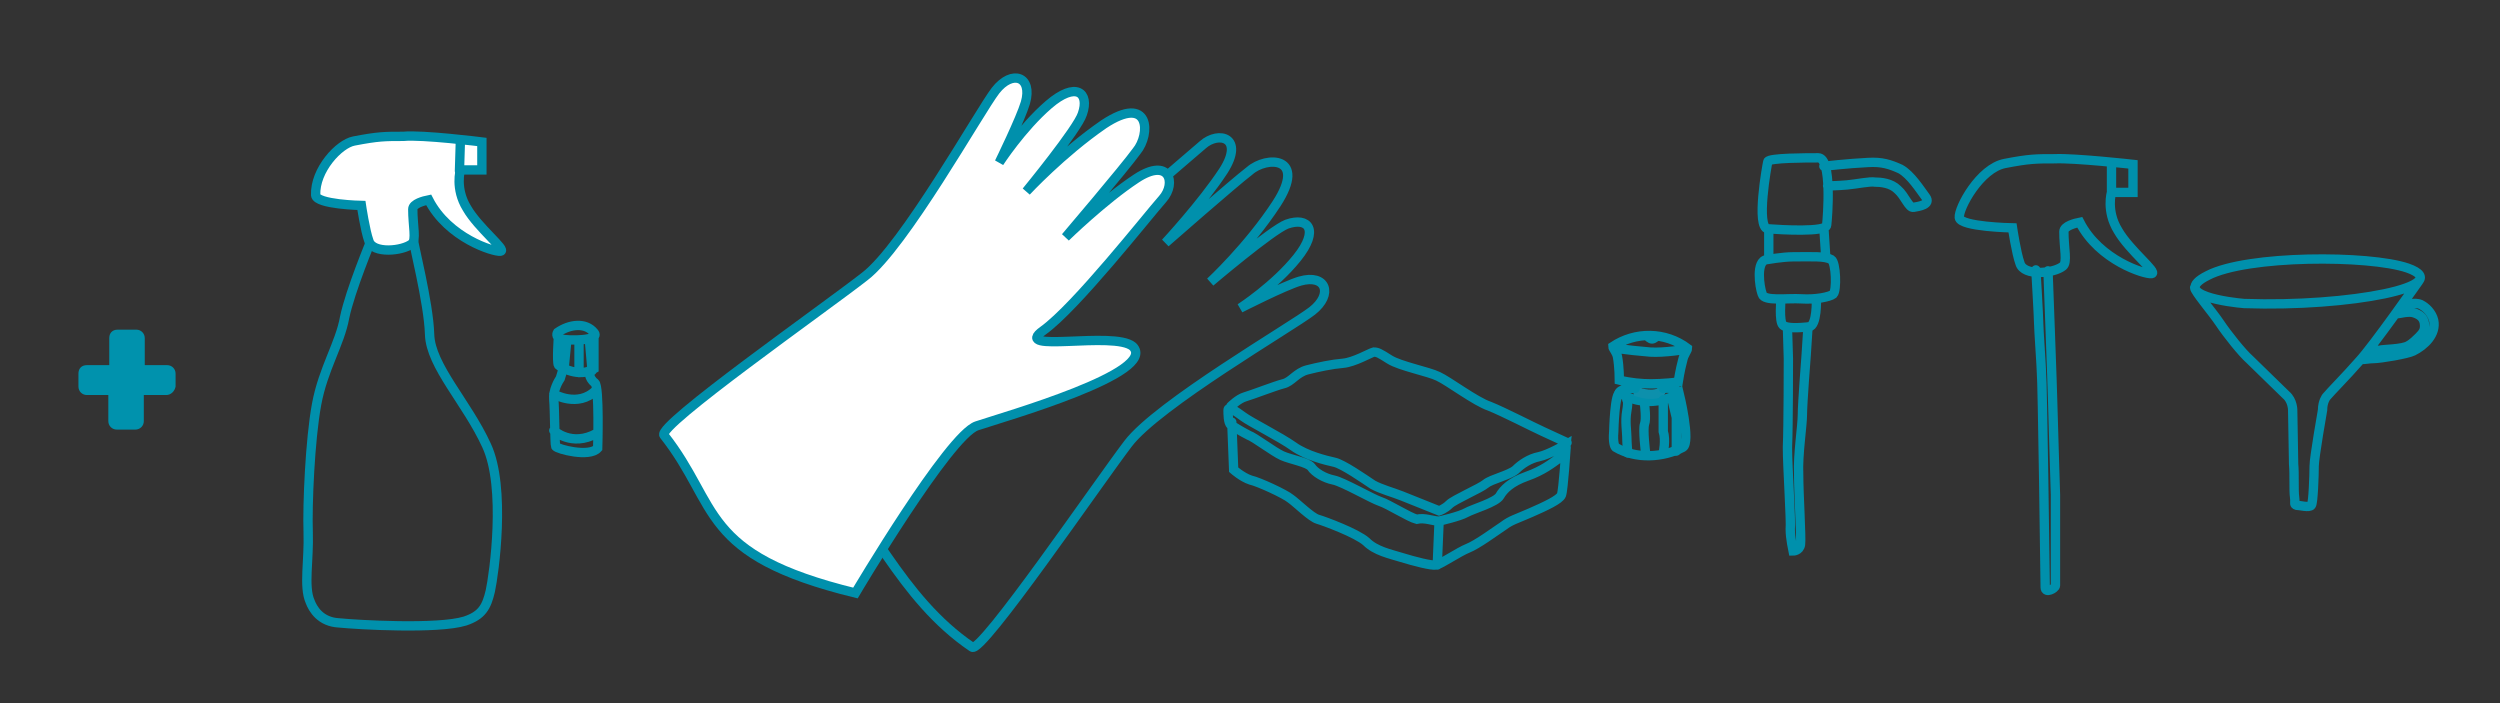 <?xml version="1.0" encoding="utf-8"?>
<!-- Generator: Adobe Illustrator 21.0.2, SVG Export Plug-In . SVG Version: 6.00 Build 0)  -->
<svg version="1.1" id="Ebene_1" xmlns="http://www.w3.org/2000/svg" xmlns:xlink="http://www.w3.org/1999/xlink" x="0px" y="0px"
	 viewBox="0 0 267.7 75.3" style="enable-background:new 0 0 267.7 75.3;" xml:space="preserve">
<rect x="0" y="0" width="267.7" height="75.3" fill="#333333" stroke="none"/>
<style type="text/css">
	.st0{fill:none;stroke:#0090AC;stroke-linecap:round;stroke-miterlimit:10;}
	.st1{fill:#FFFFFF;}
	.st2{fill:none;stroke:#0D90AC;stroke-miterlimit:10;}
	.st3{fill:none;}
	.st4{fill:#0092AD;}
	.st5{clip-path:url(#SVGID_2_);fill:none;stroke:#0092AD;stroke-linecap:round;stroke-miterlimit:10;}
	.st6{clip-path:url(#SVGID_4_);fill:none;stroke:#0091AD;stroke-linecap:round;stroke-miterlimit:10;}
	.st7{clip-path:url(#SVGID_4_);fill:none;stroke:#0091AD;stroke-miterlimit:10;}
	.st8{clip-path:url(#SVGID_4_);fill:#FFFFFF;}
	.st9{clip-path:url(#SVGID_6_);fill:none;stroke:#0090AC;stroke-linecap:round;stroke-miterlimit:10;}
	.st10{clip-path:url(#SVGID_6_);fill:#FFFFFF;}
	.st11{clip-path:url(#SVGID_6_);fill:none;stroke:#D3AB7B;stroke-miterlimit:10;}
	.st12{clip-path:url(#SVGID_12_);fill:none;stroke:#0090AC;stroke-linecap:round;stroke-miterlimit:10;}
	.st13{clip-path:url(#SVGID_12_);fill:none;stroke:#0090AC;stroke-linecap:round;}
	.st14{clip-path:url(#SVGID_12_);fill:#FFFFFF;}
	.st15{fill:none;stroke:#D3AB7B;stroke-miterlimit:10;}
	.st16{clip-path:url(#SVGID_14_);fill:none;stroke:#0090AC;stroke-width:1.046;stroke-miterlimit:10;}
	.st17{clip-path:url(#SVGID_16_);fill:none;stroke:#0090AC;stroke-linecap:round;stroke-miterlimit:10;}
	.st18{clip-path:url(#SVGID_16_);fill:#FFFFFF;}
	.st19{clip-path:url(#SVGID_18_);}
	.st20{clip-path:url(#SVGID_18_);fill:#FFFFFF;}
	.st21{clip-path:url(#SVGID_18_);fill:none;stroke:#0090AC;stroke-linecap:round;stroke-miterlimit:10;}
	.st22{clip-path:url(#SVGID_20_);fill:none;stroke:#0090AC;stroke-linecap:round;stroke-miterlimit:10;}
	.st23{clip-path:url(#SVGID_20_);fill:none;stroke:#0090AC;stroke-linecap:round;}
	.st24{clip-path:url(#SVGID_20_);fill:#FFFFFF;}
	.st25{clip-path:url(#SVGID_22_);fill:none;stroke:#0090AC;stroke-width:1.046;stroke-miterlimit:10;}
	.st26{clip-path:url(#SVGID_24_);fill:none;stroke:#0090AC;stroke-linecap:round;stroke-miterlimit:10;}
	.st27{clip-path:url(#SVGID_24_);fill:#FFFFFF;}
	.st28{clip-path:url(#SVGID_26_);}
	.st29{clip-path:url(#SVGID_26_);fill:#FFFFFF;}
	.st30{clip-path:url(#SVGID_26_);fill:none;stroke:#0090AC;stroke-linecap:round;stroke-miterlimit:10;}
	
		.st31{clip-path:url(#SVGID_30_);fill:none;stroke:#0092AD;stroke-width:1.664;stroke-linecap:round;stroke-linejoin:round;stroke-miterlimit:10;}
</style>
<g>
	<path class="st0" d="M87.1,49c0,0,16.7-10.2,17.7-13.3c1-3,5.4-19.6,8.3-16.8c1.8,2-0.6,13.1,1.8,9.6c2.5-3.5,12.1-11.4,13.9-13
		c1.7-1.5,4.5-0.8,2.2,2.8c-2.3,3.5-6.2,7.7-6.2,7.7s7.3-6.4,9-7.7c1.8-1.6,6.2-1.6,2.9,3.5c-3,4.6-7.1,8.4-7.1,8.4s6.6-5.6,8.2-6.2
		c2.3-0.8,3.5,0.6,1.1,3.6c-2.4,3-6.1,5.4-6.1,5.4s4.7-2.4,6.4-2.9c2.8-0.8,3.6,1.4,1.3,3.2c-2.2,1.7-16.5,10-19.7,14.2
		c-3.2,4.2-15.7,22.5-16.7,21.8C96.3,64,93.2,55.3,87.1,49z M131.8,43.5c0,0,0.8-0.8,1.5-1c0.7-0.2,3.3-1.2,4.1-1.4
		c0.9-0.2,1.4-1.2,2.6-1.5c1.2-0.3,2.6-0.6,3.8-0.7s2.9-1.1,3.3-1.2c0.4,0,0.6,0.1,1.7,0.8c1.1,0.7,4.2,1.3,5.2,1.8
		c1.1,0.5,4,2.7,5.5,3.2c1.5,0.6,4.6,2.2,5.7,2.7c1.1,0.5,2.6,1.2,2.6,1.2 M154.1,55.8l-0.2,4.7 M131.9,45.2l0.2,5.1
		c0,0,0.9,0.8,1.8,1.1c0.9,0.2,3.7,1.5,4.3,2c0.7,0.5,2.2,2,2.9,2.2c0.7,0.2,4.2,1.5,5.2,2.4c1,1,2.5,1.3,3.8,1.7
		c1.3,0.4,3.2,0.9,3.7,0.8c0.5-0.1,2.4-1.4,3.4-1.8s2.9-1.8,3.8-2.4c0.8-0.6,1.3-0.7,2.9-1.4c1.6-0.7,3.1-1.4,3.3-1.9
		c0.2-0.5,0.5-5.1,0.5-5.1 M154.1,55.8c0,0,2.2-0.5,2.9-0.9c0.7-0.4,3.2-1.1,3.6-1.8c0.4-0.7,1.2-1.5,2.9-2.1s2.7-1.4,3.4-1.9
		c0.7-0.5,0.8-1.5,0.8-1.5s-1.9,1.1-2.9,1.3c-1,0.2-1.9,0.8-2.5,1.4c-0.7,0.6-2.6,1-3.2,1.5c-0.6,0.5-3.4,1.7-3.9,2.2
		c-0.5,0.5-1.1,0.7-1.1,0.7s-3-1.2-4-1.6s-2.2-0.7-3.1-1.2c-0.9-0.6-3.2-2.2-4.1-2.4c-0.9-0.2-3-0.7-4.4-1.7c-1.4-1-4.6-2.6-5.4-3.2
		c-0.8-0.6-1.6-1.1-1.6-0.7c0,0.4,0,1.4,0.3,1.6c0.3,0.2,1.3,0.8,1.9,1.1c0.6,0.2,2.7,1.8,3.6,2.2c0.9,0.4,2.7,0.7,3.1,1.2
		c0.4,0.6,1.4,1.2,2.4,1.4c1,0.2,4.1,2,5,2.3c0.9,0.3,3.1,1.7,3.9,1.9C152.6,55.4,153.4,55.8,154.1,55.8z M193.6,35l-0.2,3.1
		c0,0-0.4,5.1-0.4,6.3c0,1.2-0.5,4.3-0.4,6.4c0,2.1,0.3,6.8,0.2,7.5c-0.1,0.7-0.8,0.7-0.8,0.7s-0.3-1.4-0.3-2.3
		c0.1-0.9-0.3-6.6-0.3-8.8c0.1-2.2,0.1-9.5,0.1-9.5l-0.1-3.3 M195.7,19.9c0,0,1,0,2.1-0.1c1.1-0.1,2.4-0.4,3-0.3
		c0.6,0,1.7,0.1,2.4,0.8c0.8,0.7,1.2,2,1.7,1.9c0.6-0.1,1.9-0.3,1.3-1.1c-0.6-0.8-1.6-2.4-2.7-3c-1.1-0.5-2-0.8-3.5-0.7
		c-2.1,0.1-4.7,0.4-4.7,0.4 M194.5,32c0,0,0.1,2.9-0.8,3c-1,0.1-2.4,0.2-2.8-0.2c-0.4-0.4-0.2-2.7-0.2-2.7 M189.4,27.7l0-3.1
		 M195.5,27.5l-0.2-3.1 M189.2,27.8c0,0,1.7-0.3,2.8-0.3c2.1,0,3.4-0.1,4.1,0.3c0.5,0.3,0.6,3.3,0.2,3.7c-0.4,0.3-1.9,0.6-3.4,0.5
		c-1.5-0.1-4,0.3-4.2-0.5C188.4,30.7,188,27.9,189.2,27.8z M194.7,16.9c-1.2,0-5.3,0-5.4,0.4c-0.1,0.4-1.3,7.1,0,7.2
		c1.3,0.1,6.3,0.4,6.3-0.4C195.7,23.3,196.2,16.9,194.7,16.9z M259,30.1c0,0-4.9,7-6.4,8.6c-1.4,1.6-3,3.2-3.5,3.8
		c0,0-0.4,0.5-0.4,1.4c0,0-0.9,5.1-0.9,6s-0.1,4-0.3,4.2c-0.2,0.3-1.3,0-1.6,0c-0.3-0.1-0.1-0.2-0.2-0.9c-0.1-0.7,0-2.5-0.1-3.5
		l-0.1-5.8c0,0,0-1-0.7-1.6c-0.6-0.6-3.2-3.1-3.9-3.8c-0.8-0.7-2.4-2.7-3.2-3.9c-0.8-1.2-2.7-3.4-2.7-3.8 M257.3,32.7
		c0.2,0,1.2-0.4,1.9-0.1c0.6,0.3,1.2,0.9,1.4,1.7c0.3,1.5-1,2.7-2.2,3.3c-0.6,0.3-3.5,0.8-4.3,0.8c-0.4,0-0.8,0.1-1.3,0.1
		 M256.7,33.6c0.2,0,1.2-0.3,1.8-0.1c0.6,0.2,1,0.5,1.1,1.1c0.1,0.7-0.1,1-0.6,1.5c-0.2,0.2-0.7,0.7-1.1,0.9
		c-0.6,0.4-2.8,0.4-3.1,0.5c-0.2,0-0.7,0.1-1.1,0.2 M257.8,28.7c-4.1-1.4-17.2-1.4-21.4,0.8c-4.2,2.1,2.6,2.9,3.9,3
		C251.6,32.9,263.2,30.6,257.8,28.7z M226.1,20.7l0-3.2 M228.4,17.6l0,3l-2.3,0c0,0-0.6,2,0.7,4.1c1.2,2.1,4.3,4.5,3.6,4.6
		c-0.7,0.1-5.6-1.4-7.7-5.5c-0.5,0.1-1.7,0.4-1.7,1c0,1.8,0.4,3.3-0.1,3.7c-1,0.8-4.2,1.1-4.6-0.3c-0.4-1.1-0.8-3.8-0.8-3.8
		s-5.6-0.1-5.7-1.1c-0.1-1,2.2-5.3,4.9-5.8c2.6-0.5,3.3-0.5,5.3-0.5C222.1,16.9,228.4,17.6,228.4,17.6z M219.3,29
		c0,0,0.5,13.3,0.5,14c0,0.7,0.3,9.6,0.3,10c0,0.5,0,9.4,0,9.7c0,0.3-1.1,0.9-1.1,0.2c0-0.7-0.3-22.5-0.4-23c0-0.5-0.3-4.7-0.3-5.3
		c0-0.6-0.3-5.7-0.3-5.7"/>
	<path class="st1" d="M91.6,63.5c0,0,10-16.9,13-17.9c3-1,19.5-5.7,16.7-8.5c-2-1.7-13.1,0.8-9.6-1.7c3.5-2.5,11.2-12.3,12.8-14.1
		c1.5-1.7,0.7-4.5-2.8-2.2c-3.5,2.3-7.6,6.3-7.6,6.3s6.3-7.4,7.6-9.2c1.5-1.8,1.5-6.2-3.5-2.9c-4.5,3.1-8.3,7.2-8.3,7.2
		s5.5-6.7,6-8.3c0.8-2.3-0.7-3.5-3.6-1c-2.9,2.5-5.3,6.2-5.3,6.2s2.3-4.7,2.8-6.4c0.8-2.8-1.4-3.6-3.2-1.3
		c-1.7,2.2-9.8,16.7-14,19.9c-4.2,3.3-22.3,16-21.5,17C77.1,54.2,74.8,59.4,91.6,63.5"/>
	<path class="st0" d="M91.6,63.5c0,0,10-16.9,13-17.9c3-1,19.5-5.7,16.7-8.5c-2-1.7-13.1,0.8-9.6-1.7c3.5-2.5,11.2-12.3,12.8-14.1
		c1.5-1.7,0.7-4.5-2.8-2.2c-3.5,2.3-7.6,6.3-7.6,6.3s6.3-7.4,7.6-9.2c1.5-1.8,1.5-6.2-3.5-2.9c-4.5,3.1-8.3,7.2-8.3,7.2
		s5.5-6.7,6-8.3c0.8-2.3-0.7-3.5-3.6-1c-2.9,2.5-5.3,6.2-5.3,6.2s2.3-4.7,2.8-6.4c0.8-2.8-1.4-3.6-3.2-1.3
		c-1.7,2.2-9.8,16.7-14,19.9c-4.2,3.3-22.3,16-21.5,17C77.1,54.2,74.8,59.4,91.6,63.5z"/>
	<path class="st0" d="M173.5,42.1c-0.6-0.3-0.7,4.1-0.7,4.1c-0.1,1.2,0.1,1.6,0.2,1.7c2.2,1.3,5.1,1.1,7.2,0
		c0.9-0.5-0.4-5.8-0.4-5.8S176.8,44.1,173.5,42.1z M59.7,35.6c0,0-0.3,0.5,0.4,0.7s4.3,0.2,3.5-0.7C62.7,34.5,61,34.7,59.7,35.6z
		 M59.8,36c0,0-0.2,2.8,0,3.1c0.2,0.2,2.2,1.4,3.8,0.4v-3.8 M60.3,39.5c0,0-0.2,0.7-0.3,1c-0.2,0.3-0.8,1.3-0.7,2.3
		c0.1,1,0.1,4.7,0.2,5c0.2,0.3,3.6,1.2,4.5,0.2c0,0,0.2-6.6-0.3-7c-0.7-0.5-0.6-1.3-0.6-1.3 M59.3,42.2c0,0,2.6,1.5,4.5-0.4
		 M59.3,46.1c0,0,1.9,1.8,4.6,0.3 M60.7,36.4l-0.3,3.1 M62,36.4v3.5 M63.1,36.3l0.3,3.4"/>
	<path class="st2" d="M178.3,41.1l-0.5,0.9c0,0-0.7,0.5-2.4,0l-0.3-1"/>
	<path class="st0" d="M179,42.6l0.5,2.1v3.6 M178.1,48.5c0,0,0.3-1.4,0-2.3v-3.4 M176.1,43.3c0,0,0.2,1.6,0,2.1
		c-0.2,0.6,0.1,3,0.1,3 M174.2,42.8c0,0,0.2,0.1,0,1.2c-0.2,1.1,0,2.2,0,2.8c0,0.6,0.1,1.7,0.1,1.7 M177.4,36c0,0-0.3,0.3-0.5,0.3
		c-0.2,0-0.5-0.3-0.5-0.3 M180.6,37.4c0,0-2.4,0.4-3.9,0.3c0,0-3.6-0.3-3.9-0.5 M180.7,37.3c0,0.2-0.4,0.7-0.5,1.2
		c-0.3,1.1-0.5,2.4-0.5,2.4c-1.4,0.2-2.9,0.2-2.9,0.2c-1,0-2.2-0.1-3.4-0.4c0,0,0-1.4-0.2-2.5c-0.1-0.5-0.5-0.9-0.5-1.1
		C175.1,35.5,178.3,35.5,180.7,37.3z M178.1,41.6c-0.2,0,1.3-0.2,1.6,0.4 M173.4,42c0,0,0.3-0.5,1.7-0.4"/>
	<path class="st3" d="M39.8,25.6c0,0-2.3,5.5-2.9,8.4c-0.5,2.8-2.3,5.5-3,9.3c-0.7,3.8-1,10.7-0.9,13.7c0.1,3-0.5,5.8,0.2,7.4
		c0.3,0.8,1.1,2.2,3.1,2.3c2,0.2,10.6,0.7,13.5-0.2c1.8-0.6,2.3-1.5,2.7-3.2c0.4-1.8,1.7-11.1-0.4-15.6c-2.1-4.6-6-8.5-6.1-11.9
		c-0.1-3.4-1.8-9.9-1.8-10.5C44.2,24.6,43.5,27.5,39.8,25.6"/>
	<path class="st0" d="M39.8,25.6c0,0-2.3,5.5-2.9,8.4c-0.5,2.8-2.3,5.5-3,9.3c-0.7,3.8-1,10.7-0.9,13.7c0.1,3-0.5,5.8,0.2,7.4
		c0.3,0.8,1.1,2.2,3.1,2.3c2,0.2,10.6,0.7,13.5-0.2c1.8-0.6,2.3-1.5,2.7-3.2c0.4-1.8,1.7-11.1-0.4-15.6c-2.1-4.6-6-8.5-6.1-11.9
		c-0.1-3.4-1.8-9.9-1.8-10.5C44.2,24.6,43.5,27.5,39.8,25.6z"/>
	<path class="st1" d="M51.6,15.2l0,3l-2.3,0c0,0-0.6,2,0.7,4.1c1.2,2.1,4.3,4.5,3.6,4.6c-0.7,0.1-5.6-1.4-7.7-5.5
		c-0.5,0.1-1.7,0.4-1.7,1c0,1.8,0.4,3.3-0.1,3.7c-1,0.8-4.2,1.1-4.6-0.3c-0.4-1.1-0.8-3.8-0.8-3.8s-4.8-0.1-4.9-1.1
		c-0.1-2.7,2.5-5.5,4.1-5.8c2.6-0.5,3.3-0.5,5.3-0.5C45.2,14.4,51.6,15.2,51.6,15.2"/>
	<path class="st0" d="M51.6,15.2l0,3l-2.3,0c0,0-0.6,2,0.7,4.1c1.2,2.1,4.3,4.5,3.6,4.6c-0.7,0.1-5.6-1.4-7.7-5.5
		c-0.5,0.1-1.7,0.4-1.7,1c0,1.8,0.4,3.3-0.1,3.7c-1,0.8-4.2,1.1-4.6-0.3c-0.4-1.1-0.8-3.8-0.8-3.8s-4.8-0.1-4.9-1.1
		c-0.1-2.7,2.5-5.5,4.1-5.8c2.6-0.5,3.3-0.5,5.3-0.5C45.2,14.4,51.6,15.2,51.6,15.2z"/>
</g>
<line class="st0" x1="49.2" y1="18.3" x2="49.3" y2="15"/>
<g>
	<g>
		<path class="st4" d="M17.8,42.3h-2.4v2.8c0,0.5-0.4,0.9-0.9,0.9h-2c-0.5,0-0.9-0.4-0.9-0.9v-2.8H9.3c-0.5,0-0.9-0.4-0.9-0.9V40
			c0-0.5,0.3-0.9,0.9-0.9h2.4v-2.9c0-0.5,0.3-0.9,0.9-0.9h2c0.5,0,0.9,0.4,0.9,0.9v2.9h2.4c0.5,0,0.9,0.4,0.9,0.9v1.4
			C18.7,41.9,18.3,42.3,17.8,42.3z"/>
	</g>
</g>
</svg>
